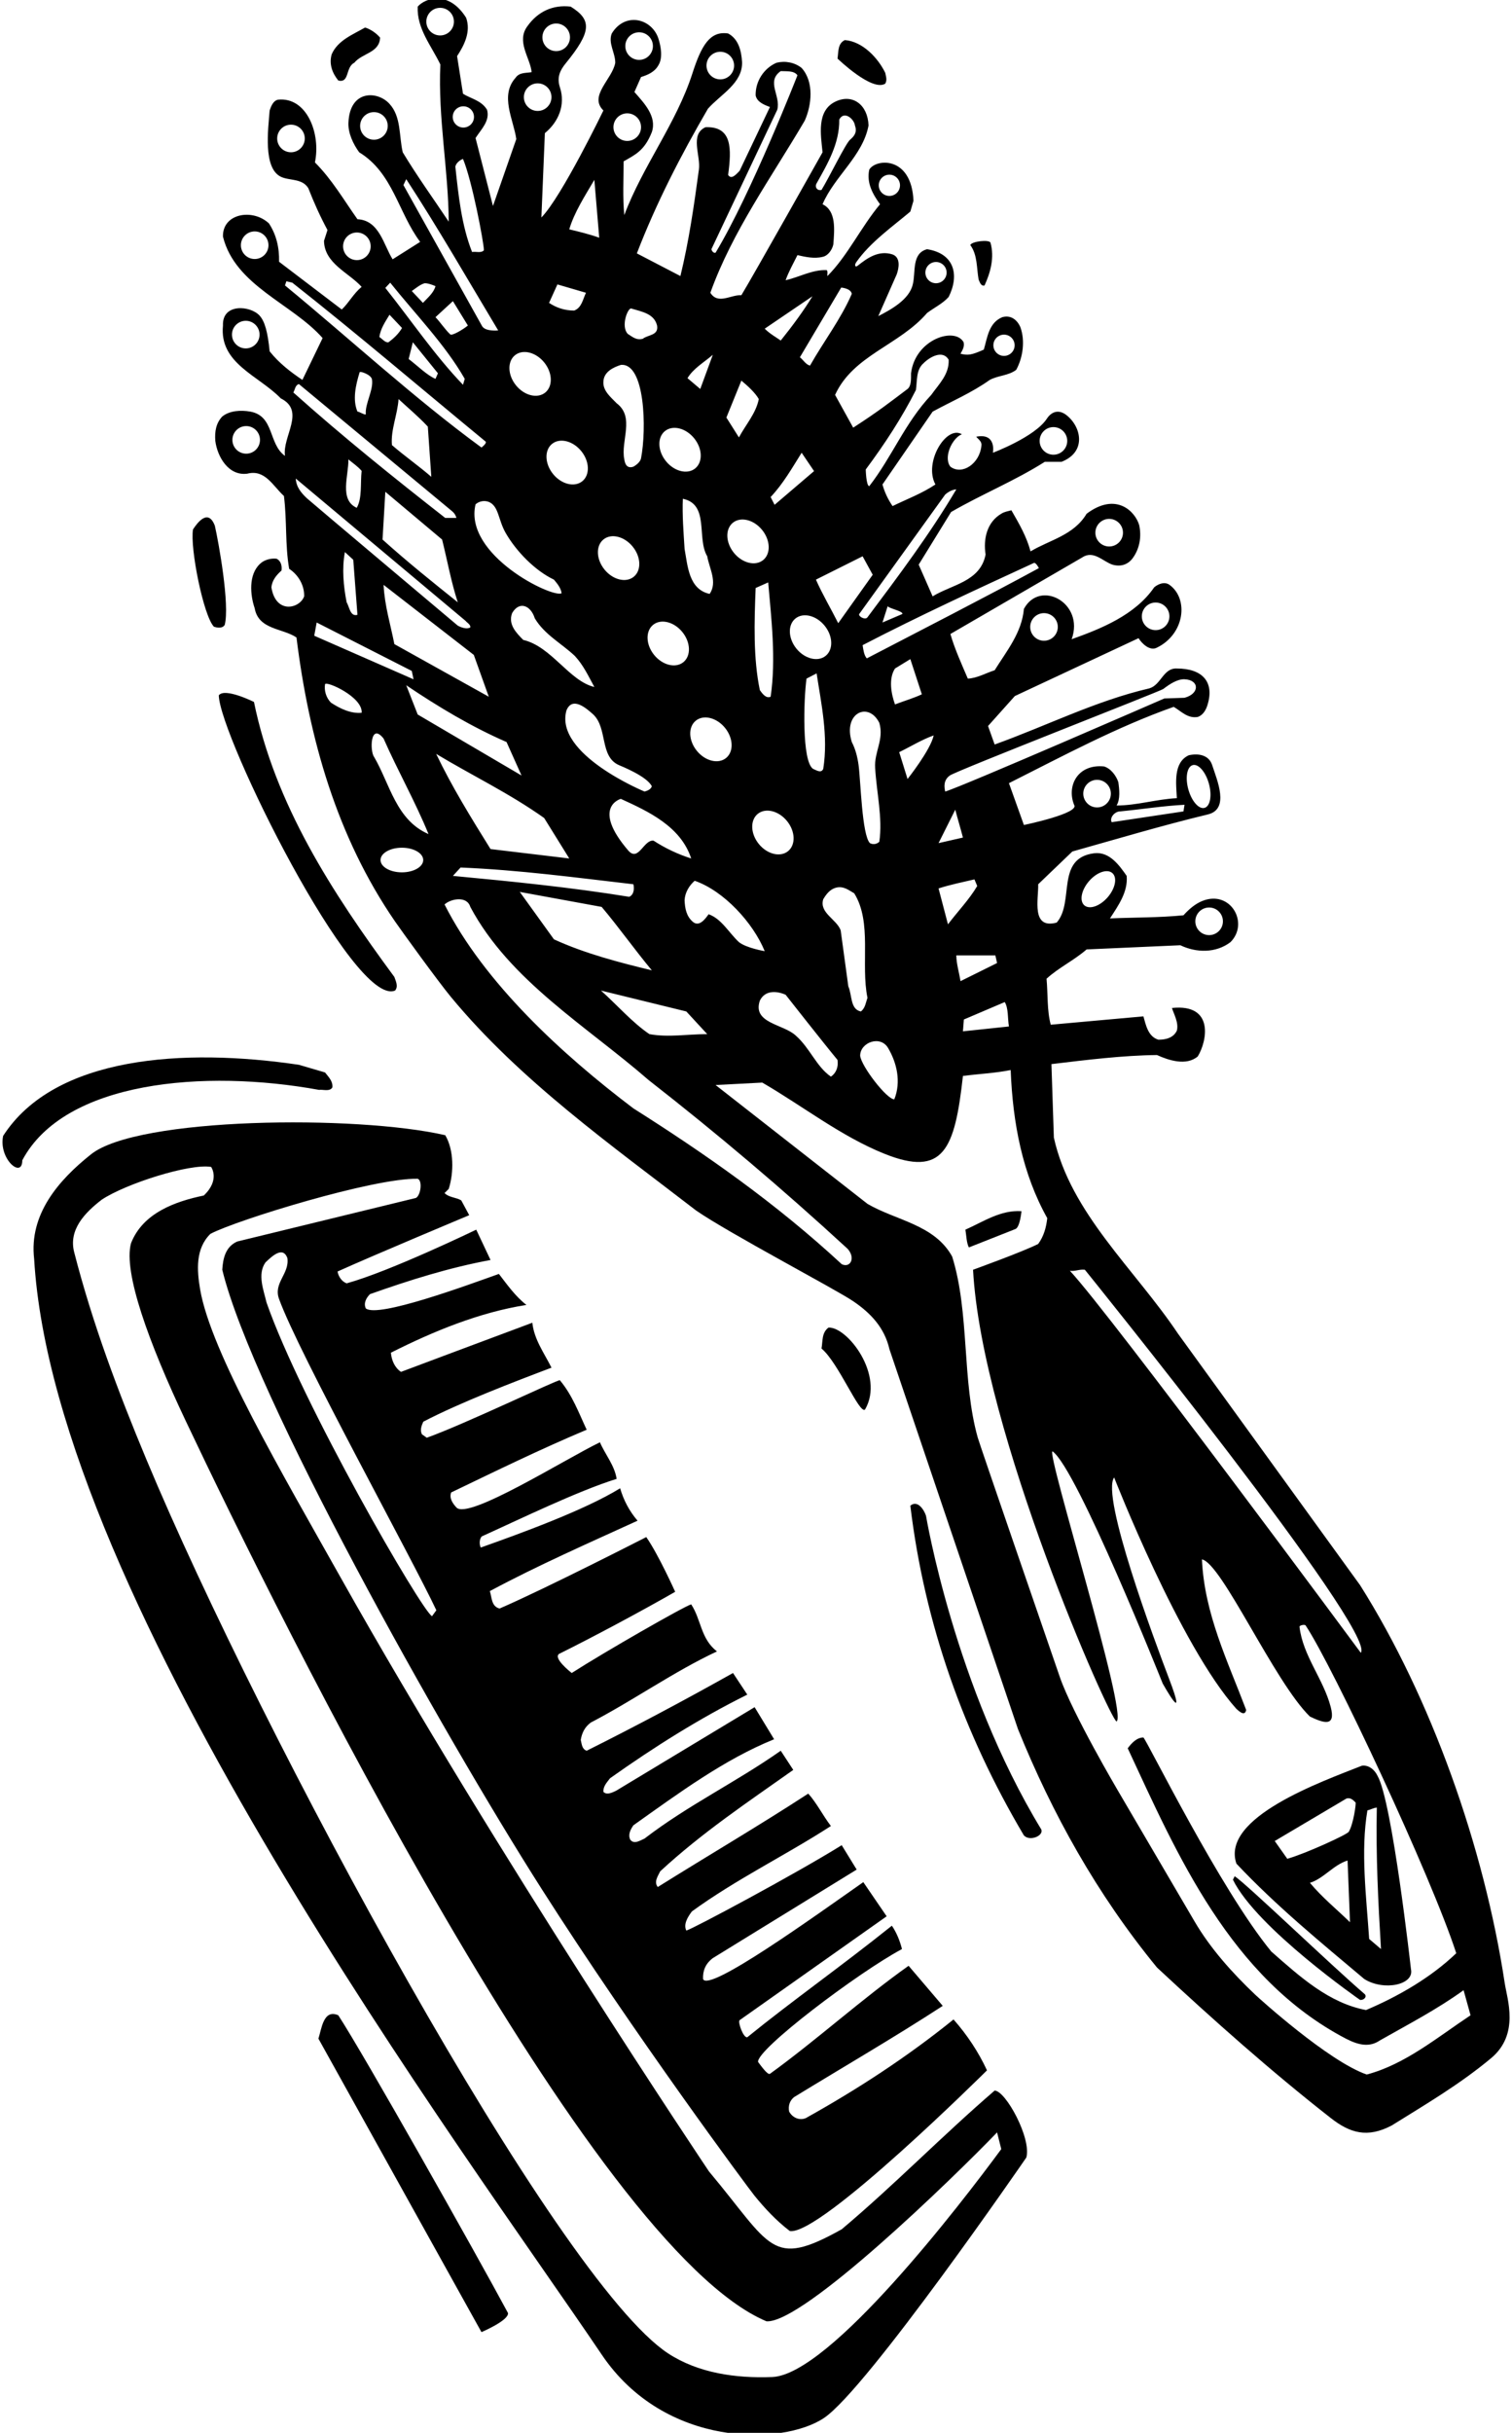 <?xml version="1.0" encoding="UTF-8"?>
<svg xmlns="http://www.w3.org/2000/svg" xmlns:xlink="http://www.w3.org/1999/xlink" width="434pt" height="698pt" viewBox="0 0 434 698" version="1.1">
<g id="surface1">
<path style=" stroke:none;fill-rule:nonzero;fill:rgb(0%,0%,0%);fill-opacity:1;" d="M 285.5 599.801 C 270.398 612.801 256.699 626.902 241.602 639.598 C 221.23 650.965 221.535 644.535 203.5 623 C 203.5 623 142.207 531.66 98 453 C 80.84 422.465 60.543 387.914 57.457 370.008 C 56.469 364.289 56.125 358.203 60.398 354 C 68 350 107.398 337.898 119.898 338.199 C 121.301 338.699 120.801 342.898 119.398 343.699 L 68.102 356.199 C 64.699 357.699 64 361.102 63.801 364.301 C 72.445 399.934 126.746 496.883 155.5 542 C 182.066 583.684 214.852 627.852 216.559 629.949 C 219.555 633.629 222.816 637.129 226.699 640.098 C 235.441 641.555 283.301 594 283.301 594 C 280.898 588.801 277.602 583.801 273.699 579.398 C 260.199 590.301 246 599.5 231.301 607.699 C 229.398 608.5 227.398 607.5 226.5 605.801 C 226.199 604.098 226.699 602.699 227.898 601.699 C 242.102 593 256.602 584.602 270.602 575.5 L 260.801 564 C 247.398 573.5 234.398 585.301 221 595 C 220.301 595.398 218.301 592.5 217.602 591.602 C 217 588.102 246.199 566 258.898 559.199 C 258.301 556.801 257.301 554.398 256 552.5 C 241 564.5 227.699 573.801 214.5 584.5 C 213.398 584.801 211.699 580.102 212.301 579.602 L 254.5 549.801 L 247.801 540 C 233.801 549.801 203.375 571.75 201.801 567.801 C 201.699 565.398 202.5 563.398 204.602 561.801 L 245.898 536.398 L 241.602 529.398 C 228.602 537.5 198.898 553.398 197 553.898 C 196.102 552.102 197.398 550 198.602 548.398 C 211.398 539.102 225.5 532.301 238.5 523.898 C 236.199 520.898 234.5 517.398 232 514.602 C 217.699 523.898 203.199 532.398 188.801 541.398 C 187.602 539.898 188.898 538.199 189.5 536.898 C 201.5 525.801 214.699 517 227.699 507.801 L 224.102 502.301 C 211.301 511.301 197.5 517.898 185 527.5 C 183.801 528 182 529.301 180.898 527.801 C 180.199 526.301 181 524.898 181.801 523.699 C 194.898 514.398 207.898 504.801 222.199 499 L 216.602 489.801 L 176.801 513.801 C 175.699 514.301 174.199 515.102 173.199 514.102 C 173.102 512.5 174.199 511.398 175.102 510.199 C 187.801 501.199 200.801 493 214.5 486.199 L 210.398 480 C 196.5 487.801 182.602 495.199 168.398 502.301 C 167 501.801 167 500.398 166.699 499.199 C 167 497.301 167.801 495.5 169.602 494.199 C 181.898 487.801 193.398 479.602 205.801 473.801 C 201.102 470.199 201.301 464.699 198.398 460.301 C 196.5 460.801 173.602 473.898 164.102 480 C 163.602 479.602 158.699 475.699 160.5 474.5 C 170.199 469.699 184.398 462.102 193.801 456.699 C 193.801 456.699 189 446 185.5 441 C 185.5 441 156.801 455.699 143.398 461.5 C 141 460.898 141.199 458.301 140.602 456.5 C 154.398 449.102 168.801 442.801 183 436.301 C 180.602 433.5 179 430.398 178 427 C 167.801 433.301 149 440.102 138 444 C 137.602 443.301 137.5 441.602 138.301 440.801 C 148.699 436.102 166 427.699 177 424.301 C 176.398 420.398 173.699 417.301 172.199 413.801 C 161.898 418.801 134.301 436.199 131 432.5 C 129.898 431.301 128.898 429.801 129.5 428.199 C 142.398 422 155.301 415.699 168.398 410.199 C 166.102 405.301 164.301 400.301 160.699 396 C 160 395.801 133.398 408.602 122.5 412.5 L 121.102 411.5 C 120.5 410.301 121 409 121.5 407.898 C 131.801 402.5 147.699 396.398 158.301 392.398 C 156.199 388.199 153.301 384.301 152.801 379.5 C 141.5 383.699 115.102 393.602 115.102 393.602 C 113.301 392.398 112.398 390.301 112.199 388.102 C 124.5 381.898 137.699 376.5 151.102 374.398 C 147.898 371.898 145.602 368.602 143.199 365.5 C 134.199 368.699 108.5 378.199 105 375.398 C 104.301 373.898 105.102 372.398 106.199 371.301 C 117.5 367.301 128.898 363.699 140.801 361.5 L 136.699 352.801 C 136.699 352.801 111.898 364.801 99.5 368.199 C 98.102 367.699 97.102 366.199 96.898 364.801 C 107.301 360.102 134.684 348.648 134.684 348.648 L 132.398 344.398 C 130.898 343.5 128.898 343.602 127.602 342.301 L 128.801 341.102 C 130.301 336.398 130.301 329.898 127.801 325.699 C 102.336 319.836 39.398 320.5 26.102 331.199 C 16.801 338.602 8.301 348.398 9.801 361.199 C 15.551 459.609 133.742 617.801 172.723 675.57 C 190.828 702.402 224.648 701.676 236.496 693.75 C 248.891 685.465 294.602 619 294.602 619 C 296.102 613.5 288.699 599.902 285.5 599.801 Z M 125.25 462 L 124 463.699 C 121 462.102 86.602 402.602 76.5 373.699 C 75.699 370.199 73.801 365.602 76.199 362.199 C 77.898 360.602 81.199 357.301 82.5 361 C 83.102 365.5 78.398 368.102 80.102 372.699 C 85.699 388.199 118.051 446.699 125.25 462 Z M 221.645 681.988 C 211.172 682.395 200.43 680.852 191.84 675.254 C 159.754 654.34 74.945 497.695 41.984 418.645 C 33.93 399.328 26.559 379.758 21.301 359.301 C 19.602 352.801 24.398 347.898 29.199 344.199 C 36.102 339.602 54.5 333.75 60.602 334.801 C 60.602 334.801 63.25 338.5 58.5 343 C 50.301 344.699 41 348 37.602 356.699 C 35.367 364.996 42.625 385.105 53.289 407.625 C 80.617 465.344 169.566 644.691 220 666 C 230.5 666.699 273.5 625 286.199 611.801 L 287.398 616.598 C 275.695 632.508 238.137 681.352 221.645 681.988 "/>
<path style=" stroke:none;fill-rule:nonzero;fill:rgb(0%,0%,0%);fill-opacity:1;" d="M 91.398 584.898 L 138.199 669.102 C 138.199 669.102 146.199 665.699 145.801 663.602 C 136.5 646.301 104.301 589.199 97.102 578.199 C 92.801 576.301 92.301 582.199 91.398 584.898 "/>
<path style=" stroke:none;fill-rule:nonzero;fill:rgb(0%,0%,0%);fill-opacity:1;" d="M 248.301 404.398 C 254.02 394.551 243.18 380.586 237.801 380.898 C 235.801 382.398 236.199 384.801 235.801 386.898 C 240.699 391 246.699 405.898 248.301 404.398 "/>
<path style=" stroke:none;fill-rule:nonzero;fill:rgb(0%,0%,0%);fill-opacity:1;" d="M 265.801 434.898 C 265.301 433.301 263.398 430.199 261.301 432 C 265.398 466 276.699 497.602 293.898 526.602 C 295.602 528.398 299.602 526.699 298.898 524.898 C 274 484 265.801 434.898 265.801 434.898 "/>
<path style=" stroke:none;fill-rule:nonzero;fill:rgb(0%,0%,0%);fill-opacity:1;" d="M 91.602 312.699 C 92.602 312.5 94.602 313.301 95.398 312 C 95.602 310.199 94.301 309 93.301 307.699 L 85.801 305.5 C 52.793 300.609 15.672 302.957 0.898 325.898 C -0.473 332.488 6.398 338.34 6.398 332.898 C 18.492 310.113 58.676 306.688 91.602 312.699 "/>
<path style=" stroke:none;fill-rule:nonzero;fill:rgb(0%,0%,0%);fill-opacity:1;" d="M 254.102 24 C 254.699 22.898 254.301 22 254.102 20.898 C 252 16.602 247.602 11.898 242.5 11.5 C 240.398 12.5 240.699 14.898 240.398 16.801 C 240.398 16.801 250.301 26.398 254.102 24 "/>
<path style=" stroke:none;fill-rule:nonzero;fill:rgb(0%,0%,0%);fill-opacity:1;" d="M 282.602 81.898 C 284.301 78.199 285.5 73.898 284.301 69.602 C 283.898 68.699 279 69.199 278.5 70.301 C 280.602 73.102 280.301 76.898 280.898 80.199 C 281.199 80.801 281.5 82.199 282.602 81.898 "/>
<path style=" stroke:none;fill-rule:nonzero;fill:rgb(0%,0%,0%);fill-opacity:1;" d="M 101.699 18 C 104 15.199 108.898 15.199 109.102 10.801 C 108 9.5 106.398 8.398 104.801 7.898 C 101.301 9.898 96.898 11.602 95.199 15.602 C 94.398 18.398 95.398 21 97.102 23.102 C 100.398 23.898 99.102 19.301 101.699 18 "/>
<path style=" stroke:none;fill-rule:nonzero;fill:rgb(0%,0%,0%);fill-opacity:1;" d="M 62.801 199.5 C 63.012 211.133 101.555 289.203 113.398 284.199 C 114.398 283 113.602 281.5 113.199 280.301 C 95.199 255.898 78.898 230.699 72.898 201.398 C 72.898 201.398 64.5 197.199 62.801 199.5 "/>
<path style=" stroke:none;fill-rule:nonzero;fill:rgb(0%,0%,0%);fill-opacity:1;" d="M 64.5 179.301 C 66 173.602 62.766 155.633 61.668 150.836 C 59.766 145.836 56.699 149.898 55.398 151.898 C 54.5 157.199 58.398 176.699 61.398 179.801 C 62.301 180.102 63.801 180.398 64.5 179.301 "/>
<path style=" stroke:none;fill-rule:nonzero;fill:rgb(0%,0%,0%);fill-opacity:1;" d="M 390.398 573.801 C 391.301 573.898 392.398 573.102 391.801 572.199 C 382 563.801 357.801 540.5 354.398 538.301 L 353.898 539.301 C 360.699 553.199 390.398 573.801 390.398 573.801 "/>
<path style=" stroke:none;fill-rule:nonzero;fill:rgb(0%,0%,0%);fill-opacity:1;" d="M 293.199 347.5 C 287.199 347.102 282.301 350.5 277.102 352.801 C 277.398 354.5 277.398 356.5 278.102 357.898 L 291.5 352.602 C 292.801 352 293.199 347.5 293.199 347.5 "/>
<path style=" stroke:none;fill-rule:nonzero;fill:rgb(0%,0%,0%);fill-opacity:1;" d="M 431.906 568.938 C 425.98 529.871 410.77 487.082 390.398 454.801 L 338.102 382.602 C 325.699 364.102 307.301 348.102 302.5 326.398 L 301.801 305.301 C 311.801 304.102 322.301 302.801 332.102 302.699 C 335.398 304.199 340.5 305.898 343.801 303.102 C 346.488 298.73 348.609 287.906 336.398 289.199 C 336.898 290.898 338.398 293.398 337.801 295.699 C 336.801 297.801 334.602 298.301 332.5 298.301 C 329.5 297.398 328.898 294 328.199 291.602 L 301.602 294 C 300.5 289.898 300.801 285.199 300.398 280.801 C 303.898 277.602 308.199 275.602 311.898 272.398 L 338.801 271.199 C 343.398 273.398 349 273.5 353.199 270.301 C 358.637 264.863 353.227 255.238 345.121 258.488 C 343.043 259.32 341.234 260.898 339.699 262.602 C 332.801 263.301 325.398 263.199 318.602 263.5 C 321 259.801 323.801 255.898 323.398 251.301 C 321.301 248.301 318.5 244.301 314.102 244.801 C 302.898 246.199 308.5 258.801 303.301 264.699 C 295.898 266.699 298.125 257.875 298 253.699 L 307.801 244.301 C 320.77 240.664 333.547 236.836 346.699 233.668 C 353.008 232.148 349.359 223.895 347.898 219.398 C 346.898 216.5 343.801 216.102 341.199 216.699 C 336.699 218.801 337.602 224.898 337.801 229 C 331.898 229.301 326.301 231.102 320.5 231.102 C 321.602 229.301 321.301 226.5 321 224.398 C 320.398 222.602 318.898 220.5 316.898 219.898 C 309.344 219.145 306.121 225.453 308.301 230.898 C 310.102 233.344 293.898 236.699 293.898 236.699 L 289.602 224.699 C 305.102 216.898 320.5 208.602 336.898 202.801 C 339.102 204.102 340.898 206.199 343.801 205.699 C 345.5 205.102 346.301 203.398 346.699 201.898 C 348.5 195.602 345.102 191.801 337.801 191.801 C 333.898 191.602 333.301 196.5 329.898 197.5 C 314.398 201.102 300.301 208.301 285.5 213.602 L 283.602 208.301 L 291.301 199.699 L 326.801 183.102 C 327.801 184.699 330.102 186.898 332.102 185.801 C 340.039 181.922 341.262 171.844 335.699 167.801 C 334.301 166.801 332.5 167.5 331.301 168.5 C 325.801 176.5 316 180.398 307.602 183.398 C 311.387 172.992 298.52 166.117 293.898 174.699 C 293.301 181.5 289 186.699 285.5 192.301 C 283 193.102 280.398 194.602 277.801 194.699 C 276 190.5 274 186.102 272.801 181.898 L 310.699 159.898 C 313.898 157.801 316.602 161.102 319.301 162 C 321.699 162.699 323.898 162 325.301 159.898 C 327.102 157.301 327.699 154 327 150.699 C 325.914 146.824 320.418 141.012 311.898 147.398 C 308.199 153.602 301.301 154.898 295.801 158.199 C 294.699 154 292.5 150.199 290.301 146.398 C 289.301 146.699 288.301 146.801 287.398 147.398 C 283.301 149.801 282.199 154.602 282.898 159.102 C 281.398 166.898 273.199 167.699 267.699 171.102 L 263.699 162 L 273 146.898 C 281.801 141.801 291.199 138 299.898 132.5 L 304.699 132.5 C 312.195 129.566 310.273 121.965 305.699 118.801 C 303.609 117.457 301.727 118.238 300.492 120.117 C 297.047 125.371 285 129.898 285 129.898 C 285 129.898 286.125 124.125 280.199 125.301 C 280.898 126.102 281.898 126.699 281.699 127.898 C 281.215 132.996 276.188 136.438 272.801 133.898 C 271.898 132.801 271.898 131 272.301 129.602 C 272.801 127.602 274.398 125.199 276.102 124.602 C 271.652 121.863 265.047 132.672 268.5 139 C 264.602 141.602 260.301 143.199 256.199 145.199 C 254.898 143.301 253.898 141.199 253.301 139 L 267.699 118.102 C 273.199 115.102 278.898 112.699 284.102 109 C 286.5 107.699 289.5 107.801 291.699 106.102 C 293.602 102.602 294.301 97.801 292.898 93.898 C 292 91.801 290.199 90.301 287.699 91 C 283.801 92.602 283.398 96.898 282.398 100.301 C 278.875 101.875 277.898 102 275.699 101.5 C 276.199 100.5 276.898 99.602 276.602 98.199 C 274.074 93.656 262.691 97.344 261.5 107.102 C 261.5 108.887 261.586 110.785 260.43 111.652 C 255.625 115.25 252.375 117.875 244.898 122.699 L 239.699 113.301 C 244.898 101.898 258.102 99.102 266.102 89.801 C 268.102 88.301 270.602 87.102 272.301 85.199 C 275.406 78.984 274.023 72.75 266.102 71.5 C 261.602 72.699 262.898 78.102 262 81.602 C 261 86 255.602 88.898 252.102 90.699 L 257.398 78.699 C 258 77 258.602 73.898 256.199 73 C 252.18 71.715 248.938 74.047 246.156 76.258 C 245.48 76.797 245.188 76.078 245.758 75.258 C 249.773 69.504 256.227 64.988 261.301 60.699 L 262.199 57.602 C 261.645 44.527 251.223 45.539 249.5 48.699 C 248.699 52.5 250.5 55.699 252.602 58.602 C 247.102 65.199 243.301 73.398 237.5 79.199 C 237.398 78.699 237.699 78 237.301 77.5 C 233.199 77.301 229.199 79.602 225.5 80.398 C 226.398 77.898 227.699 75.602 228.898 73.199 C 231.102 73.699 233.699 74.301 236.102 73.699 C 237.699 73.398 238.898 71.602 239.199 70.102 C 239.5 66 240.102 60.5 236.102 58.602 C 239.5 50.602 247.699 44.699 249.301 36 C 249.098 30.098 244.805 26.836 239.898 29.102 C 234.301 31.699 235.602 38.699 236.102 43.699 C 236.102 43.699 216.199 79.102 212.801 84.699 C 209.801 84.5 206.102 87.5 203.898 84 C 210.199 66.398 221.5 50.801 231 34.602 C 233 30.102 233.699 23.5 230.102 19.5 C 228.102 17.898 225.398 17.398 222.898 18 C 219.199 19.602 216.801 23.398 216.898 27.398 C 217.301 29.301 219.398 30.102 221 30.699 L 212.301 49 C 211.398 49.898 210 51.699 209 50.199 C 209.992 42.742 210.238 36.191 202.5 36.5 C 197.898 38.602 201.199 44.699 200.602 48.699 C 199.199 59.102 197.699 69.398 195.301 79.199 L 182.801 72.699 C 188.301 58.398 195.398 44.602 203.199 31.199 C 206.801 27.102 213.199 23.898 213 17.801 C 212.801 14.602 212 11.199 209 9.602 C 203.742 8.789 201.285 13.16 198.738 21.082 C 194.141 35.371 184.496 47.609 179.199 61.699 C 178.699 56.699 179 51.5 179 46.301 C 182.301 44.398 185 43.25 187.102 37.898 C 188.602 33.398 184.898 29.602 182.102 26.398 L 184 22.102 C 185.898 21.5 187.898 20.699 189 18.699 C 190.301 16.602 189.699 13.301 189 11.102 C 187.148 5.344 179.484 3.289 175.602 9.602 C 174.5 12.398 176.602 15.102 176.602 18 C 175.801 22.699 168.898 27.5 173.199 31.699 C 173.199 31.699 161.199 56.5 155.398 62.398 L 156.398 38.199 C 160.301 35 162.398 30.102 160.699 25 C 159.766 22.105 160.84 20.062 162.352 18.207 C 169.832 9.035 169.926 5.703 163.801 1.898 C 158.699 1.301 154.398 3.301 151.398 7.5 C 148.102 11.898 152.199 16.602 152.602 20.699 C 151 21 149.102 20.699 148 22.301 C 143.398 27.398 147.398 34.301 148.199 39.898 L 141.5 59.102 C 139.801 52.602 138.199 46.102 136.5 39.602 C 138.102 37.102 140.699 34.699 139.801 31.5 C 138.199 28.801 135.102 28.301 132.898 26.898 L 131.199 16.102 C 133.301 12.898 135.199 9.102 133.801 5.102 C 128.867 -2.797 122.102 -0.641 119.898 1.898 C 119.602 8.199 123.801 13.102 126.398 18.5 C 125.699 33.898 128.699 48.602 128.801 63.602 C 124.398 57 119.699 50.5 115.602 43.699 C 114.5 39 115.199 33.5 111.801 29.801 C 108.445 26.051 100.379 25.633 100.012 35.25 C 99.895 38.262 101.426 41.395 103.102 43.699 C 112.801 49.602 114.301 61 120.602 69.398 L 112.699 74.398 C 110.102 70.301 108.898 63.199 102.602 62.898 C 98.699 57.398 95.301 51.5 90.398 46.602 C 92.137 38.266 88.031 27.734 79.801 28.602 C 78.398 28.898 77.801 30.5 77.398 31.699 C 76.977 37.102 75.465 48.266 80.641 50.727 C 83.098 51.895 86.738 51.113 88.5 54 C 90.102 58.102 91.898 62.102 94 66 L 93 69.102 C 93.102 75.602 100.102 78.199 103.801 82.301 C 101.398 84.301 100.199 86.801 98.102 88.801 L 80.102 75.102 C 80.199 71 79.301 67.301 77.199 64.102 C 72.578 59.75 63.824 61.184 64 67.898 C 67.5 82 83.898 87.102 92.602 97 L 86.801 109 C 83.5 106.801 80.102 104.199 77.398 100.801 C 76.848 95.262 76.02 92.195 74.484 90.523 C 71.859 87.656 63.73 86.938 64 93.398 C 62.898 104.301 74.199 107.699 80.602 114.301 C 87.801 117.898 81 125.199 81.801 130.801 C 77 127.398 78.801 119.398 71.898 118.102 C 69.102 117.602 65.898 117.801 63.801 119.5 C 62 121.398 61.602 123.801 61.801 126.5 C 62.398 131.102 65.625 136.625 71 135.898 C 76.102 134.602 78.301 139.398 81.5 142.301 C 82.398 149.5 81.801 156.301 83 163.199 C 85.602 164.898 87.398 167.898 87.301 171.102 C 86.078 174.59 79.156 176.344 77.898 168.5 C 78.102 166.602 79.199 165.102 80.801 163.699 C 81 162.301 80.602 160.898 79.398 160.301 C 77.801 160.102 75.801 160.602 74.602 161.801 C 71.301 164.898 71.801 170.699 73.102 174.5 C 74.199 180.699 81.102 180.199 85.102 182.898 C 88.703 211.906 96.688 240.102 113.367 264.34 C 115.203 267.012 125.75 281.578 129.391 285.984 C 149.238 310.008 175.805 328.797 199.801 347.301 C 209.199 353.801 239.762 369.848 244.875 373.312 C 249.793 376.645 253.879 380.828 255.301 387.102 L 292.199 496.102 C 302 520.301 314.801 543.398 332.102 564.5 C 348.102 579.398 364.887 594.32 382 607.699 C 387.5 612 392.5 613.5 399.5 609.801 C 409.137 603.789 418.957 598.051 428.004 590.504 C 436.223 583.641 432.617 573.633 431.906 568.938 Z M 347.062 260.371 C 349.25 260.371 351.023 262.145 351.023 264.336 C 351.023 266.52 349.25 268.293 347.062 268.293 C 344.875 268.293 343.102 266.52 343.102 264.336 C 343.102 262.145 344.875 260.371 347.062 260.371 Z M 312.594 252.805 C 314.812 250.246 317.809 249.211 319.281 250.492 C 320.758 251.77 320.152 254.883 317.938 257.438 C 315.719 259.992 312.727 261.027 311.25 259.75 C 309.773 258.469 310.379 255.359 312.594 252.805 Z M 342.348 219.52 C 343.977 219.066 346.062 221.445 347 224.836 C 347.938 228.219 347.379 231.332 345.746 231.785 C 344.117 232.238 342.035 229.859 341.094 226.473 C 340.156 223.086 340.715 219.973 342.348 219.52 Z M 321.5 232.801 C 327.699 232.199 334 231.199 340 230.898 L 339.699 232.801 L 319.102 235.898 C 318.398 234.602 320 232.801 321.5 232.801 Z M 314.898 223.738 C 317.086 223.738 318.859 225.512 318.859 227.699 C 318.859 229.887 317.086 231.66 314.898 231.66 C 312.715 231.66 310.941 229.887 310.941 227.699 C 310.941 225.512 312.715 223.738 314.898 223.738 Z M 331.707 172.871 C 333.895 172.871 335.664 174.645 335.664 176.836 C 335.664 179.02 333.895 180.793 331.707 180.793 C 329.52 180.793 327.746 179.02 327.746 176.836 C 327.746 174.645 329.52 172.871 331.707 172.871 Z M 299.664 175.914 C 301.855 175.914 303.629 177.688 303.629 179.871 C 303.629 182.062 301.855 183.836 299.664 183.836 C 297.48 183.836 295.707 182.062 295.707 179.871 C 295.707 177.688 297.48 175.914 299.664 175.914 Z M 318.371 148.871 C 320.562 148.871 322.336 150.645 322.336 152.836 C 322.336 155.02 320.562 156.793 318.371 156.793 C 316.188 156.793 314.414 155.02 314.414 152.836 C 314.414 150.645 316.188 148.871 318.371 148.871 Z M 302.371 122.539 C 304.562 122.539 306.336 124.312 306.336 126.5 C 306.336 128.688 304.562 130.461 302.371 130.461 C 300.188 130.461 298.414 128.688 298.414 126.5 C 298.414 124.312 300.188 122.539 302.371 122.539 Z M 288.188 96.012 C 289.871 96.012 291.238 97.379 291.238 99.062 C 291.238 100.746 289.871 102.113 288.188 102.113 C 286.504 102.113 285.137 100.746 285.137 99.062 C 285.137 97.379 286.504 96.012 288.188 96.012 Z M 268.664 75.168 C 270.352 75.168 271.715 76.531 271.715 78.215 C 271.715 79.898 270.352 81.266 268.664 81.266 C 266.984 81.266 265.617 79.898 265.617 78.215 C 265.617 76.531 266.984 75.168 268.664 75.168 Z M 252.234 53.168 C 252.234 51.484 253.602 50.117 255.285 50.117 C 256.969 50.117 258.336 51.484 258.336 53.168 C 258.336 54.852 256.969 56.215 255.285 56.215 C 253.602 56.215 252.234 54.852 252.234 53.168 Z M 234.398 52.602 C 237.602 46.898 241 41.102 240.898 34.301 C 242.301 31.602 245.199 34.199 245.398 36 C 246.102 37.949 245.199 39.074 243.977 40.113 C 242.75 41.148 237.898 51.102 235.801 54.5 C 234.5 54.801 233.801 53.602 234.398 52.602 Z M 223.102 31.5 C 224.199 27.5 219.801 23.398 224.102 20.398 C 225.801 20.5 227.898 20.199 228.898 21.602 C 228.898 21.602 215.664 55.5 205.398 72.5 C 204.801 72.699 204.301 72 204.199 71.5 Z M 206.75 14.852 C 208.938 14.852 210.711 16.625 210.711 18.812 C 210.711 21 208.938 22.773 206.75 22.773 C 204.562 22.773 202.789 21 202.789 18.812 C 202.789 16.625 204.562 14.852 206.75 14.852 Z M 107.336 40.086 C 105.145 40.086 103.371 38.312 103.371 36.129 C 103.371 33.938 105.145 32.168 107.336 32.168 C 109.52 32.168 111.293 33.938 111.293 36.129 C 111.293 38.312 109.52 40.086 107.336 40.086 Z M 83.52 43.688 C 81.336 43.688 79.562 41.914 79.562 39.73 C 79.562 37.543 81.336 35.77 83.52 35.77 C 85.707 35.77 87.48 37.543 87.48 39.73 C 87.48 41.914 85.707 43.688 83.52 43.688 Z M 73.105 74.312 C 70.918 74.312 69.145 72.539 69.145 70.355 C 69.145 68.168 70.918 66.395 73.105 66.395 C 75.289 66.395 77.062 68.168 77.062 70.355 C 77.062 72.539 75.289 74.312 73.105 74.312 Z M 70.543 99.961 C 68.355 99.961 66.582 98.188 66.582 96 C 66.582 93.812 68.355 92.039 70.543 92.039 C 72.727 92.039 74.5 93.812 74.5 96 C 74.5 98.188 72.727 99.961 70.543 99.961 Z M 70.668 130.164 C 68.48 130.164 66.707 128.395 66.707 126.207 C 66.707 124.02 68.48 122.246 70.668 122.246 C 72.852 122.246 74.625 124.02 74.625 126.207 C 74.625 128.395 72.852 130.164 70.668 130.164 Z M 311.398 364.301 C 311.398 364.301 395.336 468.164 390.602 474.199 C 390.602 474.199 318.699 377 307.102 364.602 C 308.699 364.801 309.801 364.102 311.398 364.301 Z M 333.887 197.684 C 335.781 196.234 337.988 194.809 339.996 194.887 C 344.312 195.062 344.406 199.023 340 200.199 L 334.199 200.398 C 334.199 200.398 275.898 225.801 271.301 227.102 C 270.742 224.684 271.43 223.348 272.66 222.488 C 274.738 221.039 333.047 198.328 333.887 197.684 Z M 279.699 252.301 L 280.5 254.199 C 278.199 258.102 274.898 261.5 272.102 265.199 L 269.398 254.898 C 272.801 253.801 276.301 253.102 279.699 252.301 Z M 269.398 241.898 L 274.199 232.301 C 274.898 235 275.699 237.602 276.398 240.301 Z M 285.699 274.102 L 286.199 276.301 L 275.699 281.5 C 275.301 279 274.5 276.398 274.5 274.102 Z M 276.664 292.5 L 288.398 287.5 C 289.5 289.301 289.199 292.199 289.602 294.5 L 276.398 295.898 Z M 296.801 161.5 C 297.398 161.398 298.199 163 298.199 163 C 281.801 171.898 265.301 180.301 248.801 188.898 C 248 188 247.801 186.398 247.602 185.102 C 263.801 176.699 280.301 169.102 296.801 161.5 Z M 147 175.898 C 149.102 172.301 152.375 173.75 153.5 177.398 C 156.301 182.102 161.199 184.602 165 188.199 C 167.5 190.898 168.898 194 170.602 197.102 C 163.398 195.398 158.301 185.5 150.199 183.602 C 148.102 181.5 145.801 179.102 147 175.898 Z M 149.699 222.5 L 119.898 205 L 116.602 196.602 C 125.801 202.801 135.301 208.5 145.398 212.898 Z M 158.75 136 C 156.352 133.043 156.219 129.176 158.453 127.359 C 160.691 125.547 164.449 126.473 166.848 129.43 C 169.246 132.383 169.379 136.254 167.145 138.066 C 164.906 139.883 161.148 138.957 158.75 136 Z M 162.602 203.801 C 164.301 199.699 168.301 203.199 170.301 205 C 174.449 208.973 172.086 217.016 177.613 219.5 C 178.211 219.77 185.699 222.699 187.102 225.602 C 186.801 226.5 185.801 226.898 185 227.102 C 185 227.102 159 216.398 162.602 203.801 Z M 173.219 154.77 C 175.453 152.957 179.215 153.883 181.613 156.84 C 184.012 159.797 184.145 163.664 181.906 165.48 C 179.672 167.293 175.914 166.367 173.512 163.41 C 171.113 160.453 170.98 156.586 173.219 154.77 Z M 196.156 189.98 C 193.922 191.793 190.164 190.867 187.762 187.91 C 185.363 184.953 185.23 181.086 187.469 179.27 C 189.703 177.457 193.465 178.383 195.863 181.34 C 198.262 184.297 198.395 188.164 196.156 189.98 Z M 198.398 246.301 C 194.602 245.102 191 243.398 187.602 241.199 C 184.801 240.801 183.301 247.301 180.398 244.102 C 169.578 231.531 178.199 229.199 178.199 229.199 C 186.102 232.801 195.398 237.102 198.398 246.301 Z M 181.801 253.699 C 182.102 254.898 182 256.699 180.602 257.301 C 164 254.602 147 252.898 130 251.301 L 132.199 248.898 C 149.102 249.602 165.398 251.801 181.801 253.699 Z M 172.699 260.199 C 177.602 266 182.102 272.398 187.102 278.398 C 178 276.199 167.898 273.602 159 269.5 L 149.199 255.898 Z M 197 290.199 L 203 296.699 C 197.398 296.699 191.801 297.699 186.398 296.699 C 181.398 293.301 177.102 288.301 172.5 284.199 Z M 198.898 264.5 C 197 262.898 196.602 260.602 196.5 258.301 C 196.602 256.102 197.801 254.102 199.398 252.699 C 207.801 255.602 216.199 264.801 219.5 272.898 C 219.5 272.898 214.199 272 212.102 270.301 C 209.199 267.602 207.102 263.602 203.398 262.301 C 202.398 263.699 200.699 266 198.898 264.5 Z M 228.605 186.102 C 226.207 183.145 226.074 179.273 228.312 177.461 C 230.547 175.645 234.305 176.57 236.703 179.527 C 239.105 182.484 239.234 186.352 237 188.164 C 234.766 189.98 231.008 189.055 228.605 186.102 Z M 236.301 220.602 C 235.699 222 234.199 220.898 233.398 220.602 C 230.102 218.5 230.699 200.398 231.5 194.699 L 234.398 193.199 C 235.699 201.801 237.801 211.199 236.301 220.602 Z M 222.336 144.836 L 221.199 142.602 C 224.801 138.801 227.398 134.199 230.102 129.898 L 233.664 135.164 Z M 221.199 199.898 C 219.898 200.5 218.801 199 218.102 198 C 216.199 188.898 216.5 178.5 216.898 168.699 L 220.5 167.102 C 221.398 177.5 222.801 189.102 221.199 199.898 Z M 217.512 233.5 C 219.746 231.688 223.504 232.613 225.902 235.566 C 228.305 238.523 228.434 242.395 226.199 244.207 C 223.961 246.023 220.203 245.098 217.805 242.141 C 215.406 239.184 215.273 235.316 217.512 233.5 Z M 218.102 287.102 C 219.602 284 223 284.301 225.5 285.398 C 225.5 285.398 236.5 299.398 240.398 304.102 C 240.699 306.102 240 307.898 238.5 308.898 C 234.301 306 232.5 300.699 228.398 297.102 C 224.898 293.801 215.898 293.602 218.102 287.102 Z M 236.301 258 C 237.199 256.5 238.199 255.199 239.898 254.699 C 242.102 254.102 243.602 255.398 245.199 256.301 C 250.398 264.699 247 276.602 249 286.301 C 248.5 287.602 248.398 289.199 247.102 290.199 C 244 289.602 244.602 285.398 243.5 283 L 241.301 266.898 C 240.102 263.699 235.102 261.898 236.301 258 Z M 251.199 220.301 C 251.602 227.398 253.398 234.699 252.398 241.5 C 251.699 242.199 250.602 242.398 249.699 241.898 C 247.398 239.602 247.043 223.855 246.438 219.484 C 246.117 217.148 245.547 214.922 244.5 212.898 C 241.891 204.59 249.262 201.125 252.398 207.398 C 253.801 212.199 250.898 215.699 251.199 220.301 Z M 254.918 300.688 C 257.43 304.961 258.703 310.391 256.699 315.398 C 254.602 315.5 247.199 305.898 246.898 302.898 C 246.898 299.062 252.699 296.91 254.918 300.688 Z M 256.898 202.102 C 255.801 199.102 255 194.699 256.898 191.801 L 261.301 189.102 L 264.602 199.199 C 262.301 200.301 259.5 201.102 256.898 202.102 Z M 268 211 C 267.102 215.199 260.5 223.5 260.5 223.5 L 258.102 215.801 C 261.398 214.199 264.602 212.199 268 211 Z M 253.301 178.602 L 254.801 173.898 C 254.898 174.5 259.398 175.367 259 176.164 Z M 271.301 141.898 C 272.199 141.102 273.301 140.5 274.5 140.398 C 267 153.102 258 165.102 249 177.102 C 248.398 178 246.398 176.898 246.602 176.199 Z M 262.898 111.898 C 263.301 109.199 262.898 106.102 265.102 104.199 C 266.898 102.398 270.602 100.301 272.301 103.199 C 272.5 107.398 269.5 110.199 267.301 113.301 C 259.699 121.398 256.102 131 249.5 139.5 C 248.602 139.301 248.5 134.699 248.5 134.699 C 254 127.301 258.898 119.801 262.898 111.898 Z M 247.602 159.602 L 250.5 164.898 L 240.602 178.801 C 238.602 174.801 236.102 170.602 234.199 166.301 Z M 241.453 82.508 C 241.453 82.508 244.199 82.699 244.5 84.301 C 241.398 91.5 236.398 98 232.5 104.898 C 231.301 104.602 230.602 103.301 229.602 102.5 Z M 233.199 85 C 230.801 89 227.398 93.602 224.102 97.699 C 222.5 96.602 220.898 95.699 219.5 94.301 Z M 218.758 152.047 C 221.156 155.004 221.289 158.871 219.055 160.688 C 216.816 162.504 213.059 161.574 210.66 158.617 C 208.262 155.66 208.129 151.797 210.363 149.98 C 212.602 148.164 216.359 149.09 218.758 152.047 Z M 212.801 109.199 C 214.602 110.699 216.801 112.699 217.801 114.5 C 217 118.602 214 121.898 212.102 125.5 L 208.5 119.801 Z M 208.113 208.84 C 210.512 211.797 210.645 215.664 208.406 217.48 C 206.172 219.293 202.414 218.367 200.012 215.41 C 197.613 212.453 197.48 208.586 199.719 206.77 C 201.953 204.957 205.715 205.883 208.113 208.84 Z M 203.699 170.398 C 197.699 169.102 197.398 162.398 196.5 157.5 C 196.199 152.699 195.801 147.699 196 143.102 C 203.699 144.699 199.898 154.398 203 159.602 C 203.602 163.102 206 167 203.699 170.398 Z M 204.602 101.801 L 201 111.602 L 197.336 108.5 C 199.031 105.699 201.898 104.102 204.602 101.801 Z M 190.855 123.684 C 193.094 121.867 196.852 122.793 199.25 125.75 C 201.648 128.707 201.781 132.574 199.547 134.391 C 197.309 136.203 193.551 135.277 191.152 132.32 C 188.754 129.367 188.621 125.496 190.855 123.684 Z M 181.199 88.512 C 184.273 89.449 187.766 89.98 188.602 93.398 C 189.102 96.301 186 96 184.5 97.199 C 182.602 97.699 181.5 96.602 180.199 95.801 C 178.102 93.602 180.227 88.219 181.199 88.512 Z M 183.449 9.262 C 185.637 9.262 187.41 11.035 187.41 13.223 C 187.41 15.41 185.637 17.184 183.449 17.184 C 181.262 17.184 179.488 15.41 179.488 13.223 C 179.488 11.035 181.262 9.262 183.449 9.262 Z M 180.039 32.52 C 182.23 32.52 184.004 34.293 184.004 36.48 C 184.004 38.664 182.23 40.438 180.039 40.438 C 177.855 40.438 176.082 38.664 176.082 36.48 C 176.082 34.293 177.855 32.52 180.039 32.52 Z M 173.199 109.5 C 173.301 106.699 176 105.398 178.199 104.699 C 185.168 104.004 185.633 123.129 184 131.5 C 183.801 132.5 182.699 133.398 181.801 133.898 C 180 134.5 179.398 133.199 179.199 131.801 C 178.102 126.5 182.301 119.699 177 115.699 C 175.5 114.102 173 112.199 173.199 109.5 Z M 170.602 51.602 L 172 68.199 C 169.199 67.199 166.301 66.5 163.398 65.801 C 164.801 61 167.898 56.199 170.602 51.602 Z M 160 81.602 L 168.199 84 C 167.301 85.801 167 88.301 164.801 89.102 C 162.102 89.102 159.699 88.301 157.602 86.898 Z M 159.645 6.746 C 161.832 6.746 163.605 8.52 163.605 10.707 C 163.605 12.895 161.832 14.668 159.645 14.668 C 157.461 14.668 155.688 12.895 155.688 10.707 C 155.688 8.52 157.461 6.746 159.645 6.746 Z M 154.336 23.914 C 156.52 23.914 158.293 25.688 158.293 27.871 C 158.293 30.062 156.52 31.832 154.336 31.832 C 152.145 31.832 150.371 30.062 150.371 27.871 C 150.371 25.688 152.145 23.914 154.336 23.914 Z M 147.816 101.922 C 150.051 100.105 153.809 101.031 156.211 103.988 C 158.605 106.945 158.738 110.812 156.504 112.629 C 154.266 114.441 150.508 113.516 148.109 110.559 C 145.711 107.602 145.578 103.734 147.816 101.922 Z M 159 166.301 C 160 167.5 161 168.699 161.199 170.199 C 158.695 171.719 133.035 159.246 136.5 144.699 C 137.5 143.801 139 143.5 140.301 144 C 143.18 145.191 142.98 149.129 145.125 152.875 C 148.152 158.164 153.555 163.723 159 166.301 Z M 140.301 199.898 L 113.199 184.801 C 112.102 179.199 110.398 173.801 110.102 167.801 L 136 187.898 Z M 138.898 71.801 C 138.102 72.699 136.602 72.102 135.5 72.301 C 132.5 64.699 131.602 56.199 130.699 47.801 C 130.898 46.801 132 45.898 132.898 45.602 C 135.5 51.801 138.898 69.699 138.898 71.801 Z M 133 30.5 C 134.684 30.5 136.051 31.863 136.051 33.551 C 136.051 35.234 134.684 36.598 133 36.598 C 131.316 36.598 129.949 35.234 129.949 33.551 C 129.949 31.863 131.316 30.5 133 30.5 Z M 126.336 10.168 C 124.145 10.168 122.371 8.395 122.371 6.207 C 122.371 4.02 124.145 2.246 126.336 2.246 C 128.52 2.246 130.293 4.02 130.293 6.207 C 130.293 8.395 128.52 10.168 126.336 10.168 Z M 115.801 53.102 L 116.602 51.398 C 125.801 65.5 134.301 80.301 143 94.801 C 143 94.801 139.398 95.199 138.398 93.602 Z M 134.301 93.398 C 133.102 94.398 129.785 96.445 129.238 95.934 C 127.723 94.52 126.469 92.543 125 91 L 130 86.398 Z M 121.715 81.312 C 122.473 81.059 124.602 81.898 125 82.102 C 124.5 84 122.801 85.398 121.398 86.898 L 118.199 83.5 C 119.258 82.754 120.469 81.734 121.715 81.312 Z M 112 81.102 C 119.199 90.102 127.801 98.898 133.398 108.699 L 132.898 110.398 C 124.898 102.102 118 91.898 110.602 82.602 Z M 125.699 107.102 L 125 108.699 C 122.602 107.699 119.801 104.898 117.301 103 L 118.5 98.199 Z M 111.801 90.301 L 115.398 94.102 C 114.398 95.801 113 97.102 111.5 98.199 C 110.602 98.398 109.699 97.199 108.898 96.699 C 109.199 94.301 110.602 92.301 111.801 90.301 Z M 102.438 74.629 C 100.25 74.629 98.477 72.855 98.477 70.668 C 98.477 68.48 100.25 66.707 102.438 66.707 C 104.625 66.707 106.398 68.48 106.398 70.668 C 106.398 72.855 104.625 74.629 102.438 74.629 Z M 81.801 81.898 L 82.199 80.699 L 83.898 81.102 C 102.801 96 120.801 111.398 139.398 126.699 C 139.801 127.199 138.199 128.398 138.199 128.398 C 118.801 114.199 100.301 97.102 81.801 81.898 Z M 123.801 136.801 C 120.102 133.602 116.199 130.898 112.5 127.699 C 112.102 123.398 114.102 119 114.398 114.5 C 117.199 117.102 120.102 119.5 122.801 122.398 Z M 105 118.832 C 104.801 119.234 103 118 102.602 118.102 C 101.156 114.668 102.074 110.582 103.227 106.801 C 103.348 106.398 106.555 107.488 106.777 108.871 C 107.258 111.859 104.727 115.895 105 118.832 Z M 84.199 112.602 C 84.699 111.801 84.699 110.5 85.801 110.199 L 129.801 146.699 C 130.398 147.199 130.801 147.801 131 148.602 L 127.801 148.602 C 113.102 137.102 98.398 125.301 84.199 112.602 Z M 131.398 172.801 C 124.398 167.199 116.898 161.199 109.801 154.801 L 110.602 141.102 L 126.898 154.801 C 128.398 160.801 129.5 167 131.398 172.801 Z M 103.801 135.102 C 103.398 138.699 104 142.898 102.398 145.699 C 97.301 143.398 100.102 136.398 100 131.801 C 101.301 132.898 102.699 133.801 103.801 135.102 Z M 84.898 137.301 L 133.602 178.102 C 134.102 178.699 135.102 179.199 135 180 C 134.102 180.602 132.5 180.102 131.398 179.5 C 131.398 179.5 89.203 143.984 88.148 143.008 C 86.445 141.43 85.023 139.711 84.898 137.301 Z M 102.602 176.398 C 100.5 177 100.301 174.102 99.5 172.801 C 98.602 168.301 98.102 163.102 99 158.398 L 101.398 160.602 Z M 90.898 178.602 L 118.199 192.5 L 118.699 194.898 L 90.199 182.398 Z M 103.801 204.5 C 100.699 204.801 97.602 203.301 95 201.602 C 93.602 200.199 93 198.102 93.301 196.301 C 93.699 195.301 104.199 200 103.801 204.5 Z M 115.355 250.285 C 111.969 250.285 109.227 248.703 109.227 246.75 C 109.227 244.797 111.969 243.215 115.355 243.215 C 118.738 243.215 121.48 244.797 121.48 246.75 C 121.48 248.703 118.738 250.285 115.355 250.285 Z M 107.398 217.199 C 106.102 215.5 106.301 207.102 110.102 211.898 C 114.199 221.199 119.199 230 123 239.301 C 113.699 235.301 111.898 224.898 107.398 217.199 Z M 156.199 234.699 L 163.398 246.301 L 140.801 243.602 C 135.199 234.602 129.699 225.699 125.199 216.301 C 135.5 222.5 146.199 227.602 156.199 234.699 Z M 241.602 362.699 C 222.699 345.199 202.5 331.102 181.801 318 C 161.301 302.5 139 282 127.602 259.5 C 129.301 257.898 134 256.898 135 260.199 C 146.301 281.398 168.398 294.398 186.199 309.898 C 205.801 325.199 224.5 341 243.301 358.301 C 245.699 361 244 363.898 241.602 362.699 Z M 392.301 595.199 C 381.301 591.398 361.246 573.191 360.379 572.371 C 353.66 566.008 347.418 559.008 342.898 551.301 L 320.914 513.801 C 320.914 513.801 307.809 491.574 304.219 481.176 C 299.371 467.121 281.223 414.484 280.648 412.453 C 276.023 396.035 278.375 376.773 273.301 360.5 C 268.199 351.301 257.199 350.199 249 345.398 L 205.398 311.301 L 218.801 310.602 C 230.5 317.398 241.398 326.008 253.801 331 C 270.875 337.875 274.066 329.719 276.398 308.699 C 280.898 308.102 285.699 307.898 290.102 307 C 290.699 322.301 293.5 336.801 300.602 349.5 C 300.301 352.199 299.602 354.699 298 356.898 C 293.625 359.125 279.301 364.301 279.301 364.301 C 281.801 410.602 318.699 493.699 320.5 493.898 C 323.75 491.75 300.301 416.801 302.102 416.398 C 309.102 421.199 333.734 483.008 333.734 483.008 C 333.734 483.008 341.199 496.391 335.512 481.496 C 331.562 471.145 315.926 429.242 319.801 423.898 C 319.801 423.898 338.602 472.102 354.898 490.301 C 355.602 490.898 357.301 492.602 357.699 490.602 C 352.398 476.602 345.699 463 345 447.398 C 350.699 448.5 365.801 482.602 376 492.5 C 379.98 494.395 383.488 495.559 381.961 489.727 C 379.848 481.664 373.957 475.047 373.008 466.734 C 372.957 466.297 374.527 465.992 374.77 466.359 C 382.66 478.242 410.82 538.281 418 560.398 C 410.699 567.398 401.301 572.801 392.102 576.699 C 381.5 574.699 373.301 567.301 364.898 559.898 C 350.199 542 329.301 499.5 328.199 498.5 C 326.301 498.5 324.801 500.102 323.699 501.602 C 337.898 532.102 353.102 567.5 386.301 584.898 C 390.125 586.875 393.199 587.398 396.102 585.398 C 404.199 580.801 412.5 576.5 420.102 571 L 422.102 578.199 C 412.602 584.5 403.301 592.301 392.301 595.199 "/>
<path style=" stroke:none;fill-rule:nonzero;fill:rgb(0%,0%,0%);fill-opacity:1;" d="M 391.602 567.801 C 397.164 571.297 406.004 569.5 405 565 C 405 565 399.602 516.699 395.398 509.5 C 394.602 507.801 392.898 506.301 390.898 506.602 C 379.434 511.148 350.332 521.418 354.898 534.699 C 366.398 546.898 379 557.199 391.602 567.801 Z M 392.5 519.398 C 393.5 519.199 394.199 518.699 395.199 518.602 C 394.898 532.199 395.602 546.102 396.398 559.199 L 393 556.301 C 392.199 544.301 390.5 531.102 392.5 519.398 Z M 376 540.199 C 379.898 539 382.801 535 386.801 533.801 L 387.5 551.5 C 383.801 547.898 379.5 544.398 376 540.199 Z M 386.5 516 C 387.684 515.684 388.371 516.43 389.102 517.152 C 389.293 517.344 388.508 523.312 387.141 525.559 C 386.656 526.359 374.801 531.801 369.5 533.301 L 365.898 528.199 L 386.5 516 "/>
</g>
</svg>
